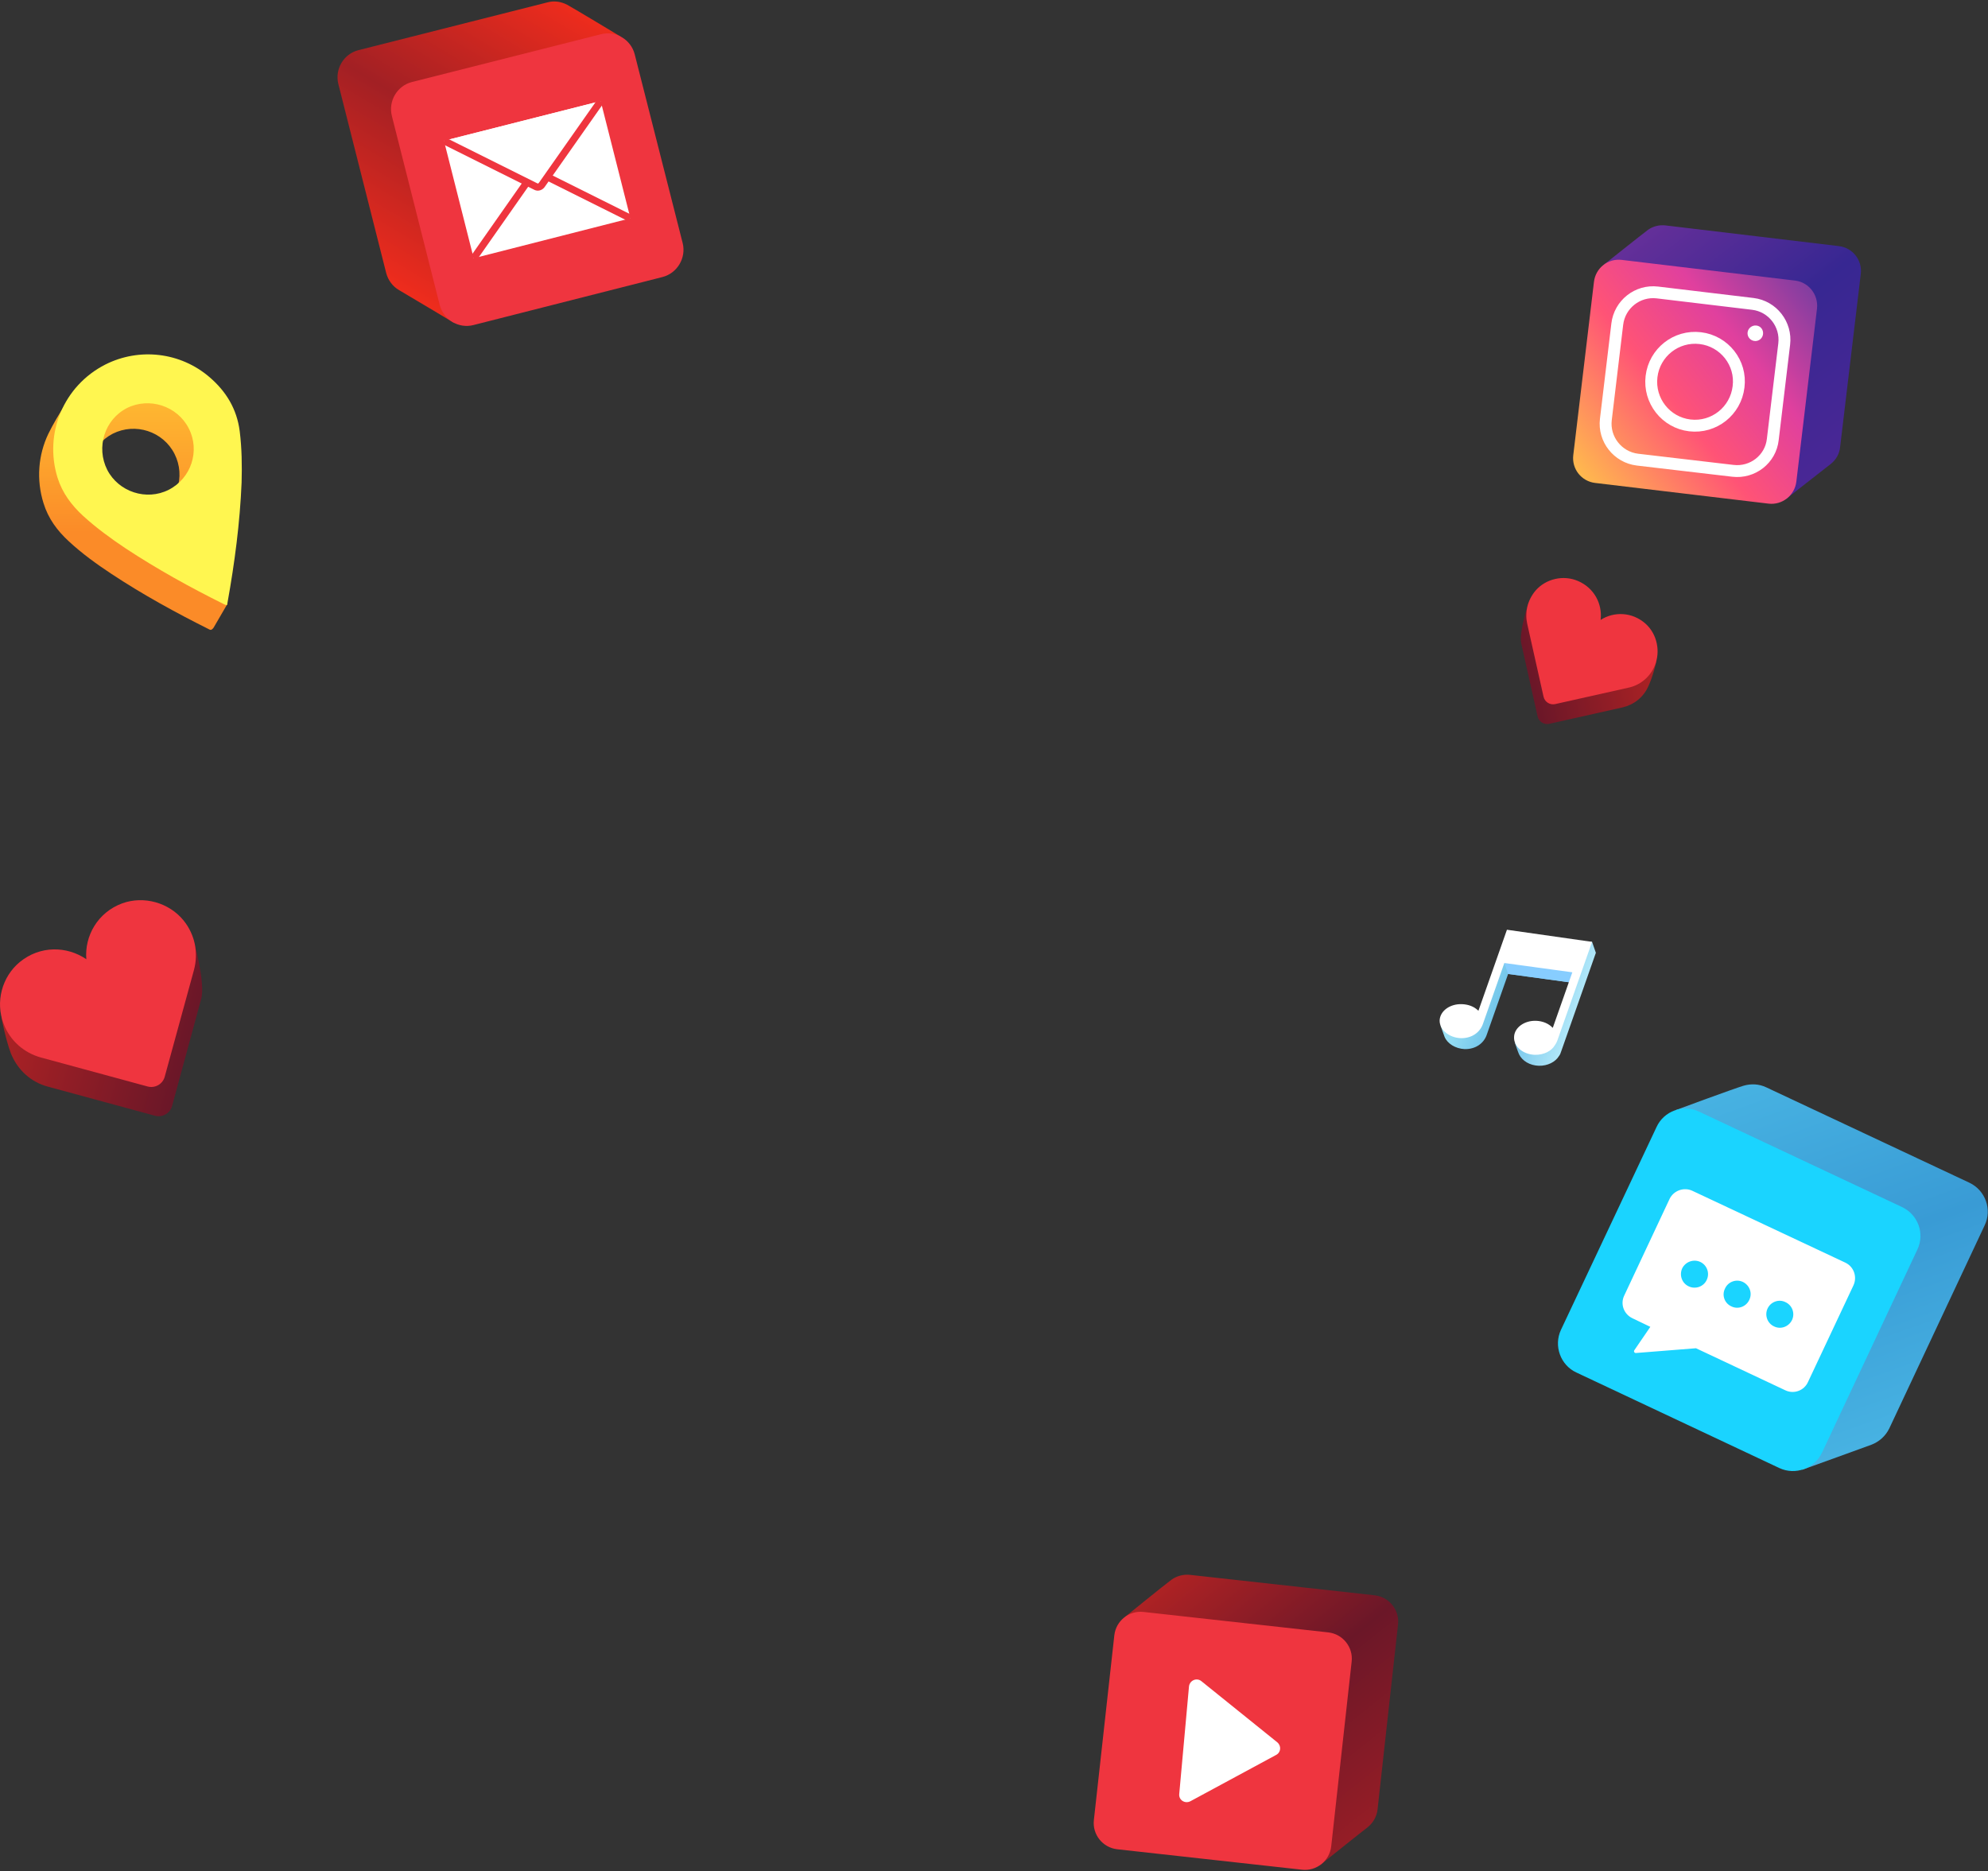 <svg version="1.2" xmlns="http://www.w3.org/2000/svg" viewBox="0 0 836 787" width="836" height="787"><rect x="0" y="0" width="836" height="787" fill="#333333" stroke="none"/><defs><linearGradient id="P" gradientUnits="userSpaceOnUse"/><linearGradient id="g1" x1="745.1" y1="55.5" x2="822.2" y2="153.5" href="#P"><stop stop-color="#642f99"/><stop offset=".5" stop-color="#372792"/><stop offset="1" stop-color="#492795"/></linearGradient><linearGradient id="g2" x1="623.1" y1="146.3" x2="720.1" y2="70" href="#P"><stop stop-color="#ffb84e"/><stop offset=".4" stop-color="#ff5376"/><stop offset=".7" stop-color="#e0409e"/><stop offset="1" stop-color="#833ea0"/></linearGradient><linearGradient id="g3" x1="175.9" y1="-35.6" x2="104.9" y2="83.9" href="#P"><stop stop-color="#ee2c1d"/><stop offset=".5" stop-color="#a22024"/><stop offset="1" stop-color="#ee2c1d"/></linearGradient><linearGradient id="g4" x1="547.5" y1="620.3" x2="630.3" y2="723.8" href="#P"><stop stop-color="#ad2224"/><stop offset=".5" stop-color="#6b1728"/><stop offset="1" stop-color="#951d26"/></linearGradient><linearGradient id="g5" x1="625.1" y1="376.2" x2="673.7" y2="393.3" href="#P"><stop stop-color="#a2e6f7"/><stop offset=".5" stop-color="#66bde7"/><stop offset="1" stop-color="#b0e7f9"/></linearGradient><linearGradient id="g6" x1="811" y1="428.2" x2="865.3" y2="578.7" href="#P"><stop stop-color="#47b2e2"/><stop offset=".5" stop-color="#399bd5"/><stop offset="1" stop-color="#47b2e2"/></linearGradient><linearGradient id="g7" x1="15.6" y1="374.5" x2="90.6" y2="394.9" href="#P"><stop stop-color="#ad2224"/><stop offset="1" stop-color="#6b1728"/></linearGradient><linearGradient id="g8" x1="687.7" y1="240.5" x2="636.2" y2="252" href="#P"><stop stop-color="#ad2224"/><stop offset="1" stop-color="#6b1728"/></linearGradient><linearGradient id="g9" x1="56.1" y1="264.9" x2="56.1" y2="162.3" href="#P"><stop offset=".4" stop-color="#fb8b28"/><stop offset="1" stop-color="#ffbd32"/></linearGradient></defs><style>.a{fill:url(#g1)}.b{fill:url(#g2)}.c{fill:none;stroke:#fff;stroke-linejoin:round;stroke-width:5}.d{fill:#fff}.e{fill:url(#g3)}.f{fill:#ef353f}.g{fill:none;stroke:#ef353f;stroke-width:3}.h{fill:#fff;stroke:#ef353f;stroke-width:3}.i{fill:url(#g4)}.j{fill:url(#g5)}.k{fill:#87cdff}.l{fill:url(#g6)}.m{fill:#1ad4ff}.n{fill:url(#g7)}.o{fill:url(#g8)}.p{fill:url(#g9)}.q{fill:#fff650}</style><path class="a" d="m782.5 115.2l-8.7 72.9c-0.3 2.9-1.8 5.3-3.9 7-2.1 1.6-18.9 14.8-18.9 14.8l-61.8-21.3c-5.7-0.7-9.9-5.9-9.2-11.7l-5.4-65.7c0 0 16.2-12.9 18.5-14.6 2-1.4 4.6-2.1 7.3-1.8l72.9 8.7c5.8 0.7 9.9 5.9 9.2 11.7z"/><path class="b" d="m743.7 211.8l-72.9-8.7c-5.8-0.7-9.9-5.9-9.2-11.7l8.7-72.9c0.7-5.8 5.9-9.9 11.7-9.2l72.9 8.7c5.7 0.7 9.8 5.9 9.2 11.7l-8.7 72.9c-0.7 5.7-5.9 9.9-11.7 9.2z"/><path class="c" d="m728.7 198l-40.1-4.7c-8.3-1-14.3-8.6-13.3-16.9l4.8-40.1c1-8.3 8.5-14.3 16.9-13.3l40.1 4.8c8.3 1 14.2 8.6 13.2 16.9l-4.8 40.1c-0.9 8.3-8.5 14.2-16.8 13.2z"/><path class="c" d="m731.1 162.7c-1.2 10.1-10.3 17.4-20.5 16.2-10.1-1.2-17.3-10.4-16.1-20.5 1.2-10.2 10.4-17.4 20.5-16.2 10.1 1.2 17.4 10.4 16.1 20.5z"/><path class="d" d="m741.4 140.5c-0.2 1.8-1.8 3.1-3.6 2.9-1.8-0.2-3.1-1.8-2.9-3.6 0.2-1.8 1.9-3.1 3.7-2.9 1.8 0.2 3 1.8 2.8 3.6z"/><path class="e" d="m150.7 21.1l79.5-20.1c2.9-0.8 5.8-0.3 8.3 1 2.8 1.5 22.5 13.4 22.5 13.4l3.6 73.5c1.5 6.3-2.2 12.6-8.5 14.2l-65.3 32.6c0 0-20.4-12.2-23-13.7-2.6-1.5-4.6-4.1-5.4-7.2l-20.1-79.4c-1.6-6.3 2.2-12.7 8.4-14.3z"/><path class="f" d="m184.9 128.2l-20.1-79.4c-1.6-6.3 2.2-12.7 8.4-14.3l79.5-20.1c6.2-1.6 12.6 2.2 14.2 8.4l20.2 79.5c1.5 6.2-2.3 12.6-8.5 14.2l-79.5 20.2c-6.2 1.6-12.6-2.2-14.2-8.5z"/><path class="d" d="m186.7 59.2l65.9-16.7 12.5 49.3-65.9 16.8z"/><path class="g" d="m199.2 108.6l25.8-36.8 40.1 20"/><path class="h" d="m252.6 42.5l-24.8 35.3c-0.6 0.8-1.6 1.1-2.4 0.7l-38.7-19.3"/><path class="i" d="m587.9 683.2l-8.6 77.7c-0.3 3-1.9 5.7-4.1 7.5-2.3 1.7-20 15.9-20 15.9l-65.9-22.2c-6.1-0.7-10.5-6.2-9.8-12.3l-6.3-69.9c0 0 17-13.8 19.5-15.6 2.1-1.5 4.9-2.3 7.7-2l77.7 8.6c6.1 0.7 10.5 6.2 9.8 12.3z"/><path class="f" d="m547.5 786.3l-77.7-8.6c-6.1-0.7-10.5-6.2-9.8-12.3l8.6-77.7c0.7-6.1 6.2-10.5 12.3-9.8l77.7 8.6c6.1 0.7 10.5 6.2 9.8 12.3l-8.6 77.7c-0.7 6.1-6.2 10.5-12.3 9.8z"/><path class="d" d="m505.2 707l31.9 25.7c1.8 1.5 1.6 4.2-0.4 5.3l-36.1 19.5c-2.3 1.2-5-0.5-4.7-3.1l4.1-45.2c0.3-2.5 3.2-3.8 5.2-2.2z"/><path class="j" d="m655.6 444.1c-1.5 2.5-4.8 4.2-8.5 4.1-3.8-0.1-7-2.1-8.3-4.8-0.4-0.8-1.7-4.7-1.7-4.7 0 0 5.5-5 10.5-4.8 2.8 0.1 5.3 1.2 6.9 2.9q0.1 0 0.1 0c2.7-7.7 8.2-23.3 8.2-23.3l-28.6-3.9c0 0-8.9 25.4-9 25.6-1.2 3.5-4.6 6.1-9.3 6-3.9-0.2-7.2-2.3-8.4-5.1-0.3-0.7-1.7-4.8-1.7-4.8 0 0 5.6-4.6 10.7-4.4 2.6 0.1 4.9 1 6.5 2.5q0.2 0.1 0.4 0.3c4-11.4 12-34.1 12-34.1l34.1 0.5 1.6 4.6c0 0-9.8 27.9-14.6 41.5q-0.3 1.1-0.9 1.9z"/><path class="k" d="m634.2 409.6l-1.6-4.6 30.1 3.3-2.8 4.8z"/><path class="d" d="m653.9 439.5c-1.4 2.5-4.7 4.2-8.5 4.1-5-0.2-8.9-3.5-8.7-7.5 0.1-3.9 4.3-7 9.3-6.8 2.8 0.1 5.3 1.2 6.9 2.9q0 0 0.1 0c2.7-7.7 8.2-23.3 8.2-23.3l-28.6-3.9c0 0-8.9 25.4-9 25.6-1.2 3.5-4.6 6.1-9.3 6-5-0.2-9-3.6-8.9-7.5 0.2-4 4.4-7 9.4-6.8 2.7 0.1 5 1 6.6 2.5q0.2 0.1 0.3 0.3c4-11.4 12-34.1 12-34.1l35.8 5.1c0 0-9.8 27.9-14.6 41.5q-0.4 1.1-1 1.9z"/><path class="l" d="m834.6 515.3l-40.1 85.4c-1.6 3.3-4.4 5.7-7.6 6.9-3.2 1.2-29 10.5-29 10.5l-66.6-51.1c-6.8-3.2-9.7-11.2-6.5-17.9l20-82.3c0 0 24.9-9.2 28.4-10.2 3.1-0.9 6.5-0.8 9.6 0.7l85.4 40.1c6.7 3.2 9.6 11.2 6.4 17.9z"/><path class="m" d="m748.3 617.4l-85.4-40.2c-6.7-3.1-9.6-11.2-6.5-17.9l40.2-85.3c3.1-6.8 11.2-9.7 17.9-6.5l85.3 40.1c6.8 3.2 9.7 11.2 6.5 17.9l-40.1 85.4c-3.2 6.7-11.2 9.6-17.9 6.5z"/><path fill-rule="evenodd" class="d" d="m779.4 540.6l-19.1 40.6c-1.6 3.6-5.9 5.2-9.5 3.5l-37.6-17.7-25.2 2c-0.7 0.1-1.1-0.7-0.7-1.2l6.7-9.8-7.5-3.6c-3.6-1.7-5.2-5.9-3.5-9.5l19.1-40.7c1.7-3.5 6-5.1 9.6-3.4l64.3 30.2c3.6 1.7 5.1 6 3.4 9.6zm-61.7-2.3c1.4-2.9 0.1-6.3-2.7-7.6-2.8-1.3-6.2-0.1-7.6 2.7-1.3 2.9-0.1 6.3 2.8 7.6 2.8 1.3 6.2 0.1 7.5-2.7zm17.9 8.4c1.4-2.8 0.2-6.2-2.7-7.6-2.8-1.3-6.2-0.1-7.5 2.8-1.4 2.8-0.2 6.2 2.7 7.5 2.8 1.4 6.2 0.1 7.5-2.7zm18 8.4c1.3-2.8 0.1-6.2-2.8-7.5-2.8-1.4-6.2-0.1-7.5 2.7-1.3 2.8-0.1 6.2 2.7 7.5 2.8 1.4 6.2 0.2 7.6-2.7z"/><path class="n" d="m84.6 420.1l-12.2 44.9c-0.8 3.2-4.1 5.1-7.3 4.2l-44.9-12.2c-6.9-1.8-12.8-6.8-15.7-14.2-2.3-6.3-3.9-15-3.9-15 0 0 8.5-9 10.8-10.9 8.5-7 19.8-6.8 28-1.1-0.8-9.9 4.7-19.8 15.1-23.6 9.1-3.3 26.8 2.6 26.8 2.6 0 0 5.2 18.5 3.3 25.3z"/><path class="f" d="m81.6 407.8l-12.3 44.9c-0.8 3.2-4.1 5.1-7.3 4.2l-44.9-12.2c-6.8-1.9-12.8-6.8-15.6-14.2-3.5-9.1-0.7-19.7 6.8-25.9 8.5-7 19.8-6.8 28-1.2-0.8-9.8 4.8-19.7 15.1-23.5 9.1-3.3 19.7-0.3 25.8 7.2 5 6.2 6.2 13.9 4.4 20.7z"/><path class="o" d="m642.8 253.4c0 0 12.2-3.4 18.2-0.9 6.9 2.9 10.4 9.8 9.6 16.4 5.7-3.5 13.3-3.3 18.9 1.7 1.5 1.3 7 7.7 7 7.7 0 0-1.3 5.9-3.2 10-2.1 5-6.3 8.1-11 9.2l-30.8 6.9c-2.2 0.5-4.4-0.9-4.9-3.1l-6.9-30.8c-1-4.7 3.1-17.1 3.1-17.1z"/><path class="f" d="m645.8 248.3c4.3-4.9 11.6-6.6 17.7-4 6.9 2.9 10.4 9.7 9.6 16.4 5.6-3.6 13.3-3.4 18.9 1.6 4.9 4.4 6.4 11.8 3.8 17.8-2.1 4.9-6.3 8.1-11 9.1l-30.8 6.9c-2.2 0.5-4.4-0.9-4.9-3.1l-6.9-30.8c-1-4.7 0.1-9.8 3.6-13.9z"/><path fill-rule="evenodd" class="p" d="m82.1 169.3c7.1 6 11.5 13.4 12.7 22.8 0.9 7.2 1.1 14.3 0.8 21.6-0.5 11.9-0.1 40.5-0.1 40.5l-5.7 9.8c-0.4 0.5-0.9 1.1-1.6 0.8-14.2-7.1-28.1-14.7-41.4-23.5-6.2-4.1-12.3-8.5-17.8-13.6-4.9-4.5-8.7-9.6-10.7-16.1-3.1-9.9-2.2-20.3 2-29.1 3.7-7.7 11.6-19.3 11.6-19.3 0 0 38.1-4.3 50.2 6.1zm-8.7 21.6c-4.8-9.5-16.5-13.3-26-8.5-9.3 4.8-13.1 16.4-8.2 25.9 4.7 9.3 16.5 13.2 25.8 8.4 9.4-4.8 13.2-16.3 8.4-25.8z"/><path fill-rule="evenodd" class="q" d="m88.1 158.6c7 6 11.5 13.4 12.7 22.7 0.9 7.2 1 14.4 0.8 21.6-0.7 16.9-2.9 33.7-5.9 50.4-0.2 1.4-0.2 1.4-1.5 0.8-14.3-7.1-28.2-14.8-41.4-23.5-6.3-4.2-12.3-8.6-17.8-13.6-4.9-4.5-8.8-9.7-10.8-16.1-5.8-18.7 2.6-38.7 20.1-47.6 14.3-7.2 31.6-5.2 43.8 5.3zm-8.7 21.6c-4.8-9.5-16.6-13.3-26-8.6-9.4 4.8-13.1 16.5-8.3 26 4.8 9.3 16.5 13.1 25.8 8.4 9.5-4.8 13.3-16.4 8.5-25.8z"/></svg>